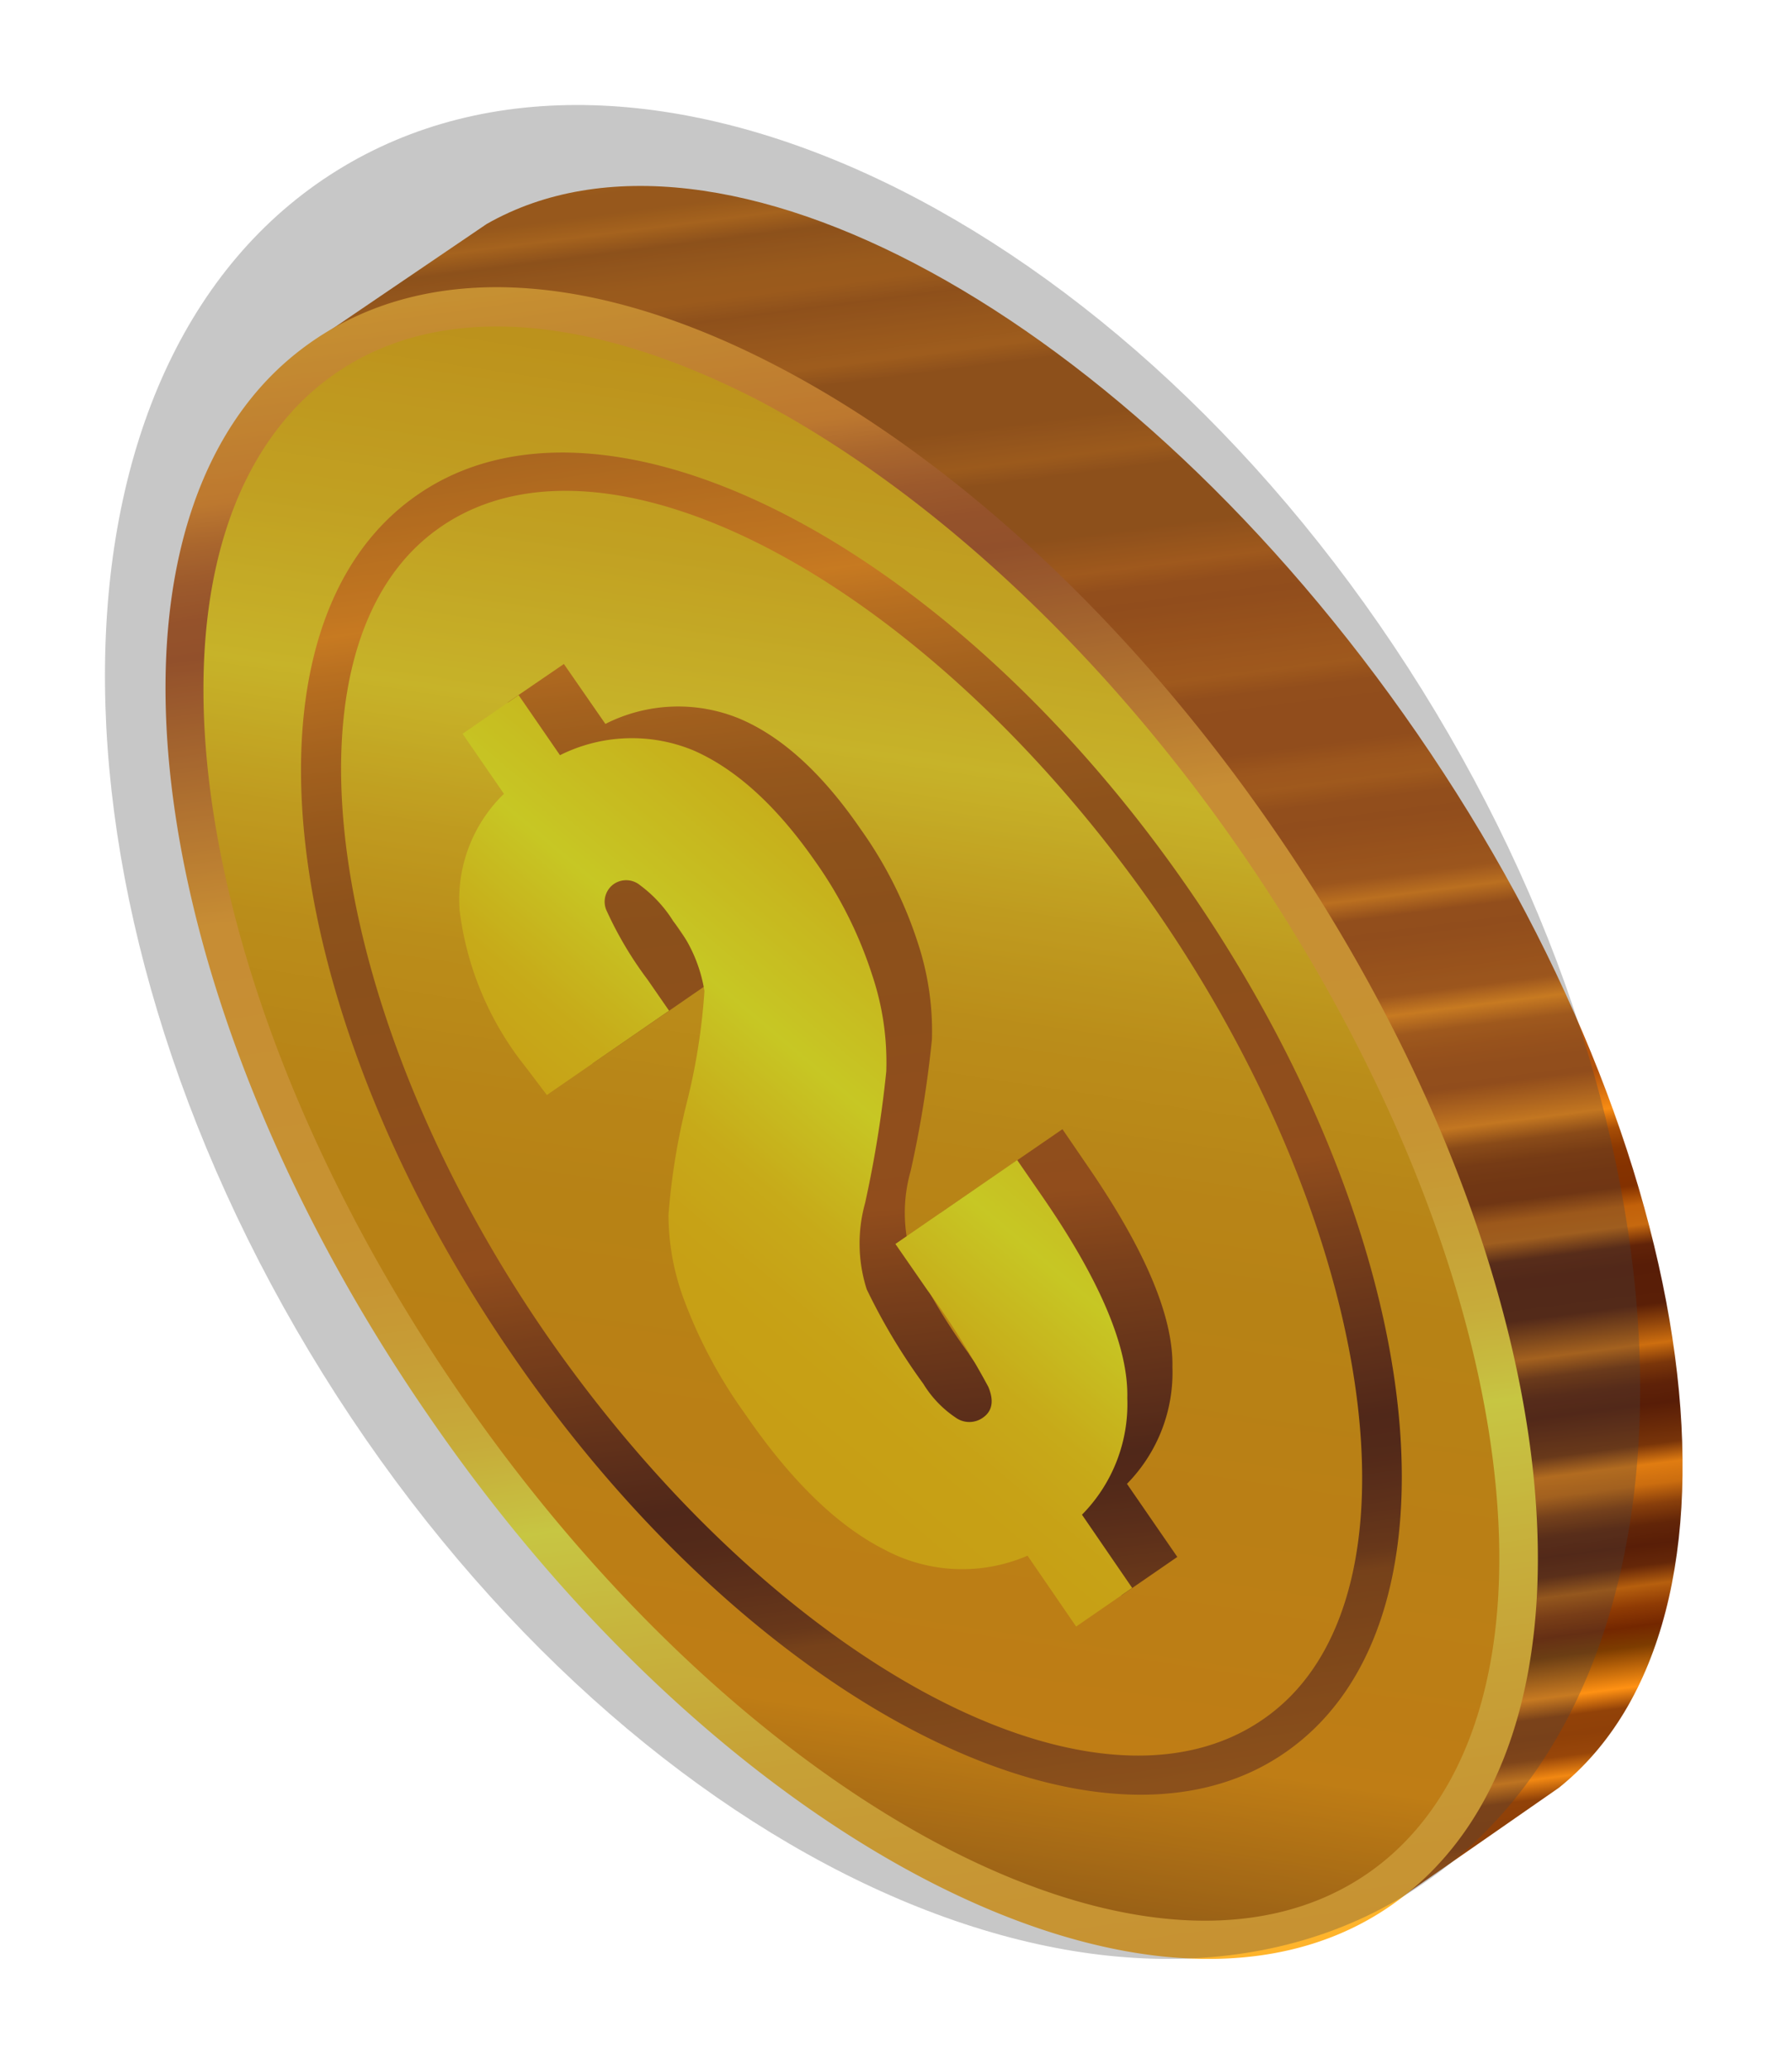 <svg width="239" height="276" viewBox="0 0 239 276" fill="none" xmlns="http://www.w3.org/2000/svg"><g filter="url(#filter0_f_1124_162)"><path d="M161.557 242.83c-27.21-9.025-58.13-33.789-82.457-69.28-24.328-35.491-36.59-73.12-35.324-101.762L42.26 45.243l22.65-15.38c30.91-17.608 85.547 11.985 124.125 67.977 38.578 55.992 46.721 118.204 18.881 140.521l-23.804 16.546-22.556-12.077z" fill="url(#paint0_linear_1124_162)"/><path d="M184.23 251.614c29.657-20.427 22.035-82.799-16.948-139.401C128.299 55.612 72.825 26.317 43.22 46.574c-29.604 20.258-21.922 82.835 17.023 139.4 38.946 56.564 94.496 85.933 123.987 65.64z" fill="url(#paint1_linear_1124_162)"/><path d="M191.367 249.07c24.536-25.562 15.478-84.911-21.324-138.282-18.943-27.572-42.621-49.64-66.55-62.044C79.015 36.032 57.075 34.89 41.721 45.46a38.687 38.687 0 00-5.905 5.006C11.279 76.03 20.336 135.378 57.139 188.75c39.47 57.546 97.079 86.872 128.249 65.403a38.726 38.726 0 005.979-5.082zM39.634 54.132a33.478 33.478 0 015.15-4.373c13.675-9.432 33.616-8.08 56.333 3.6 22.969 12.144 46.091 33.567 64.609 60.475 35.26 51.157 44.618 107.822 21.822 131.571a33.603 33.603 0 01-5.187 4.411c-28.79 19.829-83.13-8.927-121.053-64.035-35.224-51.232-44.58-107.785-21.674-131.649z" fill="url(#paint2_linear_1124_162)"/><path d="M176.088 229.677c19.57-20.389 12.098-68.091-17.414-110.944-31.847-46.267-78.017-69.97-102.93-52.802a30.542 30.542 0 00-4.747 4.027c-19.534 20.351-12.08 68.072 17.43 110.85 31.849 46.342 78.019 70.045 102.896 52.916a30.634 30.634 0 004.765-4.047zM54.852 73.585a25.796 25.796 0 013.937-3.337c22.478-15.47 65.305 7.664 95.603 51.418 27.565 40.066 35.524 85.962 17.951 104.27a25.447 25.447 0 01-3.937 3.337c-22.479 15.47-65.305-7.664-95.604-51.418-27.66-40.121-35.542-85.943-17.95-104.27z" fill="url(#paint3_linear_1124_162)"/><path d="M79.011 141.811l16.24-11.188-2.855-4.171a49.586 49.586 0 01-5.517-8.964 2.884 2.884 0 014.439-3.478 16.881 16.881 0 014.402 4.776 19.497 19.497 0 014.159 9.309 81.307 81.307 0 01-2.44 15.229 89.328 89.328 0 00-2.357 14.646c.06 3.872.803 7.702 2.197 11.315a65.038 65.038 0 008.056 15.069c6.122 8.908 12.347 14.957 18.676 18.146a21.861 21.861 0 0019.031.808l6.501 9.431 7.474-5.151-6.713-9.744a21.165 21.165 0 006.063-15.564c.137-6.716-3.633-15.653-11.31-26.812l-3.357-4.91-16.26 11.169 4.225 6.146a106.55 106.55 0 018.144 12.915c.805 1.874.553 3.246-.739 4.133a3.123 3.123 0 01-3.632-.038 14.93 14.93 0 01-4.284-4.479 80.431 80.431 0 01-7.538-12.591 20.297 20.297 0 01-.164-11.675 147.978 147.978 0 002.84-17.557 37.435 37.435 0 00-1.852-12.782 55.241 55.241 0 00-7.63-15.209c-5.151-7.512-10.585-12.435-16.267-14.807a21.462 21.462 0 00-17.802.739l-5.535-7.99-7.475 5.112 5.517 8.009a19.453 19.453 0 00-5.896 15.543 41.121 41.121 0 008.233 19.969c.714 1.052 1.868 2.6 3.426 4.646z" fill="url(#paint4_linear_1124_162)"/><path d="M72.937 146.001l16.295-11.245-2.873-4.152a49.027 49.027 0 01-5.408-9.079 2.883 2.883 0 01.991-3.707 2.914 2.914 0 013.448.229 17.473 17.473 0 014.403 4.776 19.765 19.765 0 014.158 9.31 83.26 83.26 0 01-2.44 15.228 89.328 89.328 0 00-2.357 14.646 32.55 32.55 0 002.105 11.374 64.559 64.559 0 008.076 15.087c6.109 8.921 12.328 14.976 18.657 18.165a21.964 21.964 0 0019.05.789l6.482 9.449 7.474-5.15-6.694-9.763a20.99 20.99 0 006.044-15.545c.162-6.741-3.596-15.667-11.311-26.85l-3.375-4.89-16.241 11.187 4.243 6.127a110.62 110.62 0 018.144 12.915c.786 1.855.553 3.245-.739 4.133a3.123 3.123 0 01-3.632-.038 14.48 14.48 0 01-4.284-4.479 80.955 80.955 0 01-7.557-12.609 20.09 20.09 0 01-.217-11.506 155.117 155.117 0 002.823-17.538 36.42 36.42 0 00-1.853-12.782 55.58 55.58 0 00-7.63-15.246c-5.142-7.381-10.558-12.311-16.249-14.79a21.442 21.442 0 00-17.785.646l-5.517-8.01-7.474 5.15 5.517 8.01a19.609 19.609 0 00-5.914 15.524 41.62 41.62 0 008.198 20.119c.749.939 1.884 2.469 3.442 4.515z" fill="url(#paint5_linear_1124_162)"/><path d="M43.085 183.213c39.476 63.419 104.291 94.404 144.767 69.209 40.477-25.196 41.287-97.031 1.811-160.45C150.187 28.554 85.373-2.432 44.896 22.763 4.419 47.96 3.609 119.795 43.085 183.213z" fill="#444445" fill-opacity=".3"/></g><defs><linearGradient id="paint0_linear_1124_162" x1="80.458" y1="12.504" x2="114.077" y2="275.6" gradientUnits="userSpaceOnUse"><stop stop-color="#AA560A"/><stop offset=".02" stop-color="#AA560A"/><stop offset=".03" stop-color="#C2660D"/><stop offset=".04" stop-color="#CC6E0D"/><stop offset=".05" stop-color="#BA610B"/><stop offset=".06" stop-color="#BA610B"/><stop offset=".07" stop-color="#CF700E"/><stop offset=".08" stop-color="#AC570A"/><stop offset=".1" stop-color="#BE640C"/><stop offset=".11" stop-color="#C0640C"/><stop offset=".12" stop-color="#AE560A"/><stop offset=".14" stop-color="#BE620C"/><stop offset=".15" stop-color="#C5670D"/><stop offset=".16" stop-color="#AC550A"/><stop offset=".19" stop-color="#AC550A"/><stop offset=".21" stop-color="#C1640C"/><stop offset=".22" stop-color="#AC550A"/><stop offset=".25" stop-color="#AC550A"/><stop offset=".27" stop-color="#C6620D"/><stop offset=".28" stop-color="#B4530B"/><stop offset=".29" stop-color="#B2510B"/><stop offset=".32" stop-color="#C25E0D"/><stop offset=".33" stop-color="#C6620D"/><stop offset=".34" stop-color="#B4530B"/><stop offset=".35" stop-color="#B2510B"/><stop offset=".37" stop-color="#B2510B"/><stop offset=".38" stop-color="#C25E0D"/><stop offset=".39" stop-color="#C6620D"/><stop offset=".4" stop-color="#B4530B"/><stop offset=".41" stop-color="#B2510B"/><stop offset=".44" stop-color="#C25E0D"/><stop offset=".45" stop-color="#ED8211"/><stop offset=".46" stop-color="#B4530B"/><stop offset=".47" stop-color="#B2510B"/><stop offset=".5" stop-color="#C25E0D"/><stop offset=".51" stop-color="#FF9113"/><stop offset=".52" stop-color="#C6620D"/><stop offset=".53" stop-color="#BB580C"/><stop offset=".54" stop-color="#B4530B"/><stop offset=".55" stop-color="#B2510B"/><stop offset=".57" stop-color="#F98C12"/><stop offset=".58" stop-color="#A84E06"/><stop offset=".59" stop-color="#8C3801"/><stop offset=".6" stop-color="#853200"/><stop offset=".61" stop-color="#833100"/><stop offset=".62" stop-color="#C2610A"/><stop offset=".63" stop-color="#C6690F"/><stop offset=".64" stop-color="#612308"/><stop offset=".65" stop-color="#581D07"/><stop offset=".67" stop-color="#5A1F07"/><stop offset=".68" stop-color="#93470B"/><stop offset=".69" stop-color="#CD6E0F"/><stop offset=".7" stop-color="#7B360A"/><stop offset=".71" stop-color="#5F2208"/><stop offset=".72" stop-color="#581D07"/><stop offset=".74" stop-color="#783409"/><stop offset=".75" stop-color="#E07C11"/><stop offset=".76" stop-color="#CB6D0F"/><stop offset=".77" stop-color="#893F0B"/><stop offset=".78" stop-color="#622508"/><stop offset=".79" stop-color="#591E07"/><stop offset=".8" stop-color="#652708"/><stop offset=".81" stop-color="#B65F0E"/><stop offset=".82" stop-color="#8F3B04"/><stop offset=".83" stop-color="#742700"/><stop offset=".84" stop-color="#7D3C00"/><stop offset=".86" stop-color="#FF9113"/><stop offset=".87" stop-color="#924208"/><stop offset=".88" stop-color="#8F4008"/><stop offset=".89" stop-color="#984609"/><stop offset=".9" stop-color="#F28812"/><stop offset=".91" stop-color="#914208"/><stop offset=".92" stop-color="#8F4008"/><stop offset=".93" stop-color="#8F4008"/><stop offset=".94" stop-color="#AB540A"/><stop offset=".95" stop-color="#914208"/><stop offset="1" stop-color="#8F4008"/></linearGradient><linearGradient id="paint1_linear_1124_162" x1="163.086" y1="9.386" x2="107.463" y2="378.344" gradientUnits="userSpaceOnUse"><stop stop-color="#E89C02"/><stop offset=".06" stop-color="#EAA104"/><stop offset=".12" stop-color="#EFB00A"/><stop offset=".2" stop-color="#F7C814"/><stop offset=".26" stop-color="#FFE21E"/><stop offset=".27" stop-color="#FDDC1B"/><stop offset=".31" stop-color="#F4C010"/><stop offset=".35" stop-color="#EDAC08"/><stop offset=".4" stop-color="#E9A004"/><stop offset=".44" stop-color="#E89C02"/><stop offset=".6" stop-color="#F39502"/><stop offset=".66" stop-color="#BB6B03"/><stop offset=".74" stop-color="#7E3C04"/><stop offset=".76" stop-color="#823F04"/><stop offset=".78" stop-color="#8D4A04"/><stop offset=".8" stop-color="#A05B03"/><stop offset=".82" stop-color="#C17903"/><stop offset=".92" stop-color="#E89C02"/><stop offset="1" stop-color="#C77901"/></linearGradient><linearGradient id="paint2_linear_1124_162" x1="81.596" y1="13.602" x2="116.303" y2="264.803" gradientUnits="userSpaceOnUse"><stop stop-color="#FB9325"/><stop offset=".08" stop-color="#FFB42B"/><stop offset=".18" stop-color="#F18F27"/><stop offset=".2" stop-color="#D67624"/><stop offset=".22" stop-color="#C36422"/><stop offset=".24" stop-color="#B85921"/><stop offset=".26" stop-color="#B45621"/><stop offset=".36" stop-color="#EA932A"/><stop offset=".4" stop-color="#FFAC2D"/><stop offset=".56" stop-color="#FFB42B"/><stop offset=".6" stop-color="#FFB82C"/><stop offset=".64" stop-color="#FFC430"/><stop offset=".69" stop-color="#FFD836"/><stop offset=".73" stop-color="#FFF43F"/><stop offset=".74" stop-color="#FFFD42"/><stop offset=".81" stop-color="#FFE039"/><stop offset=".88" stop-color="#FFC831"/><stop offset=".95" stop-color="#FFB92D"/><stop offset="1" stop-color="#FFB42B"/></linearGradient><linearGradient id="paint3_linear_1124_162" x1="81.085" y1="13.319" x2="115.548" y2="264.582" gradientUnits="userSpaceOnUse"><stop stop-color="#AA560A"/><stop offset=".05" stop-color="#AF5A0B"/><stop offset=".11" stop-color="#BE640C"/><stop offset=".18" stop-color="#D6750F"/><stop offset=".25" stop-color="#F88C12"/><stop offset=".26" stop-color="#FF9113"/><stop offset=".28" stop-color="#EA8211"/><stop offset=".32" stop-color="#CE6F0E"/><stop offset=".36" stop-color="#BA610C"/><stop offset=".4" stop-color="#AE590A"/><stop offset=".44" stop-color="#AA560A"/><stop offset=".6" stop-color="#B2510B"/><stop offset=".64" stop-color="#933F0A"/><stop offset=".74" stop-color="#561C07"/><stop offset=".76" stop-color="#5A1F07"/><stop offset=".78" stop-color="#652608"/><stop offset=".81" stop-color="#783308"/><stop offset=".82" stop-color="#8B4009"/><stop offset=".92" stop-color="#AA560A"/><stop offset="1" stop-color="#8F4008"/></linearGradient><linearGradient id="paint4_linear_1124_162" x1="71.043" y1="13.6" x2="97.425" y2="265.076" gradientUnits="userSpaceOnUse"><stop stop-color="#AA560A"/><stop offset=".05" stop-color="#AF5A0B"/><stop offset=".11" stop-color="#BE640C"/><stop offset=".18" stop-color="#D6750F"/><stop offset=".25" stop-color="#F88C12"/><stop offset=".26" stop-color="#FF9113"/><stop offset=".28" stop-color="#EA8211"/><stop offset=".32" stop-color="#CE6F0E"/><stop offset=".36" stop-color="#BA610C"/><stop offset=".4" stop-color="#AE590A"/><stop offset=".44" stop-color="#AA560A"/><stop offset=".6" stop-color="#B2510B"/><stop offset=".64" stop-color="#933F0A"/><stop offset=".74" stop-color="#561C07"/><stop offset=".76" stop-color="#5A1F07"/><stop offset=".78" stop-color="#652608"/><stop offset=".81" stop-color="#783308"/><stop offset=".82" stop-color="#8B4009"/><stop offset=".92" stop-color="#AA560A"/><stop offset="1" stop-color="#8F4008"/></linearGradient><linearGradient id="paint5_linear_1124_162" x1="142.458" y1="101.348" x2="10.677" y2="257.419" gradientUnits="userSpaceOnUse"><stop stop-color="#FFC601"/><stop offset=".06" stop-color="#FFCB03"/><stop offset=".14" stop-color="#FFDA09"/><stop offset=".22" stop-color="#FFF212"/><stop offset=".26" stop-color="#FFFF17"/><stop offset=".3" stop-color="#FFEA0F"/><stop offset=".34" stop-color="#FFD607"/><stop offset=".39" stop-color="#FFCA03"/><stop offset=".44" stop-color="#FFC601"/><stop offset=".6" stop-color="#FFBA01"/><stop offset=".67" stop-color="#C87602"/><stop offset=".74" stop-color="#963802"/><stop offset=".75" stop-color="#9A3B02"/><stop offset=".77" stop-color="#A54402"/><stop offset=".79" stop-color="#B85402"/><stop offset=".8" stop-color="#D36A01"/><stop offset=".82" stop-color="#FF8E01"/><stop offset=".92" stop-color="#FFC601"/><stop offset="1" stop-color="#FF8E00"/></linearGradient><filter id="filter0_f_1124_162" x="0" y="0" width="238.408" height="275.187" filterUnits="userSpaceOnUse" color-interpolation-filters="sRGB"><feFlood flood-opacity="0" result="BackgroundImageFix"/><feBlend in="SourceGraphic" in2="BackgroundImageFix" result="shape"/><feGaussianBlur stdDeviation="7" result="effect1_foregroundBlur_1124_162"/></filter></defs></svg>